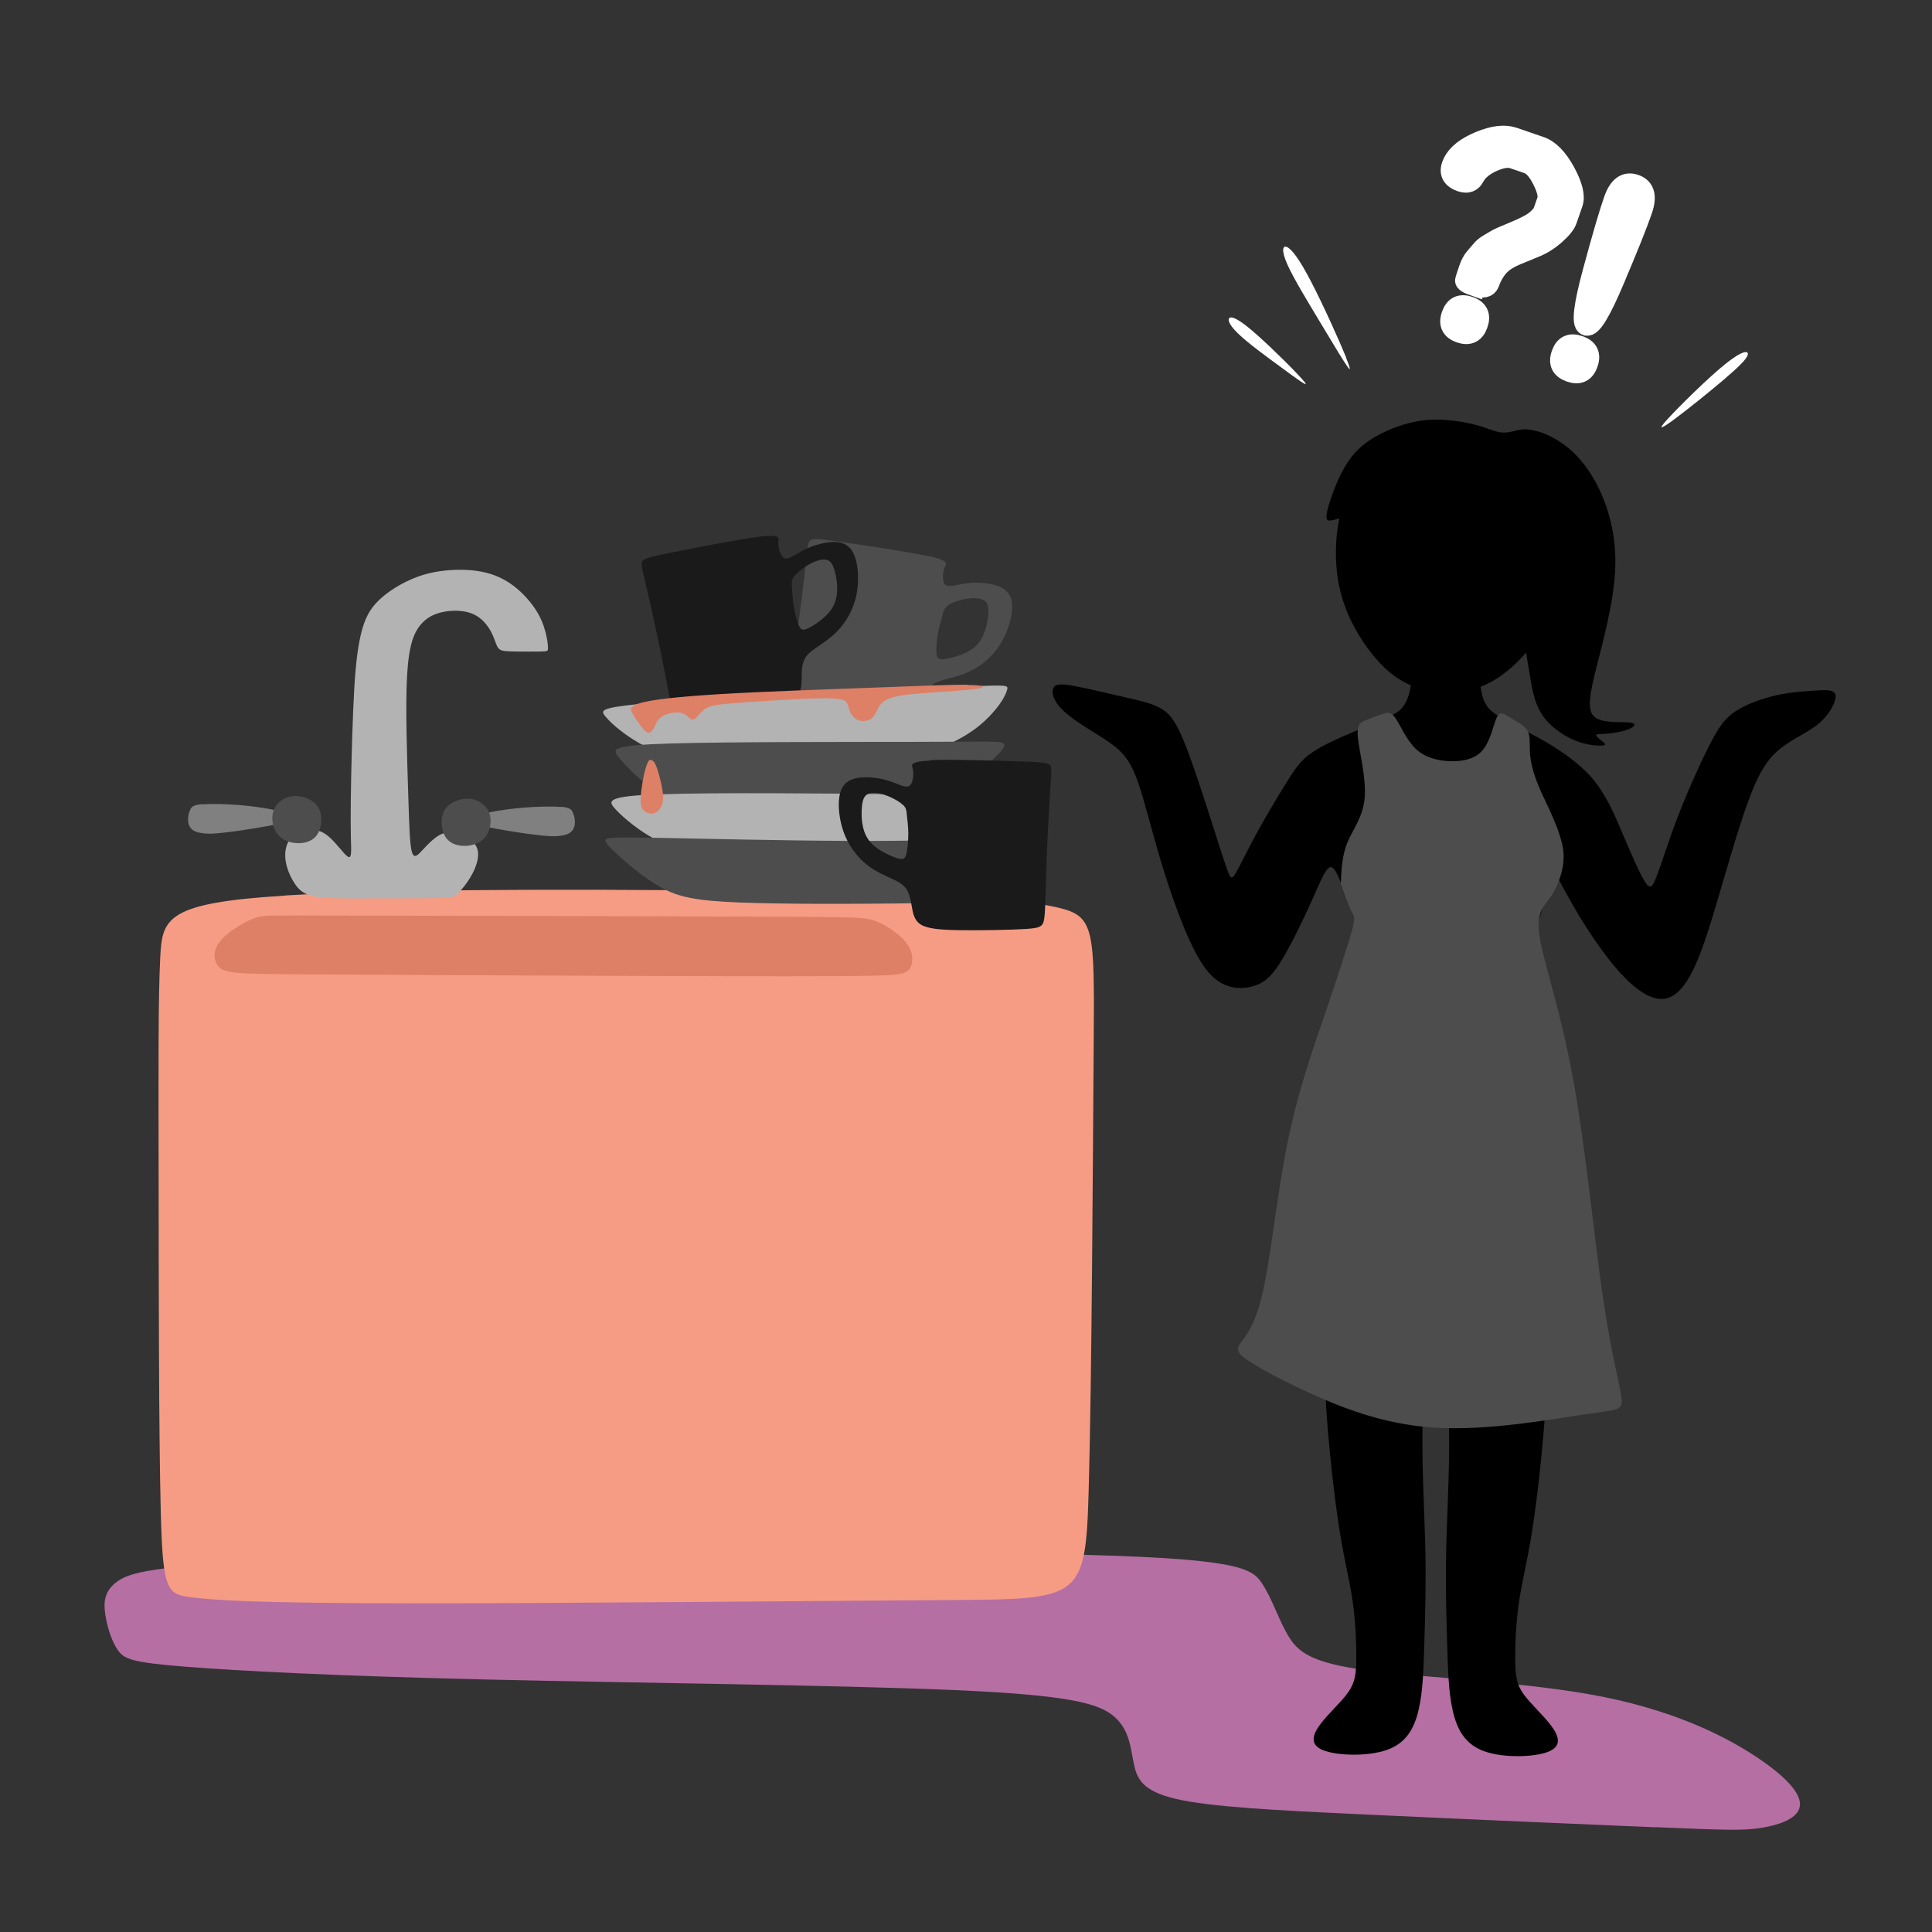 <?xml version="1.0" encoding="UTF-8"?>
<!DOCTYPE svg PUBLIC "-//W3C//DTD SVG 1.1//EN" "http://www.w3.org/Graphics/SVG/1.1/DTD/svg11.dtd">
<!-- Creator: CorelDRAW 2017 -->
<svg xmlns="http://www.w3.org/2000/svg" xml:space="preserve" width="143mm" height="143mm" version="1.1" style="shape-rendering:geometricPrecision; text-rendering:geometricPrecision; image-rendering:optimizeQuality; fill-rule:evenodd; clip-rule:evenodd"
viewBox="0 0 14300 14300"
 xmlns:xlink="http://www.w3.org/1999/xlink">
 <rect x="0" y="0" width="14300" height="14300" fill="#333333" stroke="none"/>
 <defs>
  <style type="text/css">
   <![CDATA[
    .str0 {stroke:white;stroke-width:150}
    .fil10 {fill:none;fill-rule:nonzero}
    .fil6 {fill:black}
    .fil7 {fill:black}
    .fil8 {fill:#1A1A1A}
    .fil4 {fill:#4D4D4D}
    .fil3 {fill:gray}
    .fil2 {fill:#B3B3B3}
    .fil0 {fill:#B56FA3}
    .fil5 {fill:#DE8066}
    .fil1 {fill:#F79C84}
    .fil11 {fill:white}
    .fil9 {fill:white;fill-rule:nonzero}
   ]]>
  </style>
 </defs>
 <g id="Слой_x0020_1">
  <path class="fil0" d="M12252 13525c-520,-22 -1436,-61 -2130,-94 -693,-32 -1164,-57 -1417,-116 -254,-59 -291,-152 -314,-266 -23,-114 -32,-248 -146,-345 -114,-97 -333,-158 -1190,-195 -857,-37 -2351,-52 -3461,-78 -1109,-26 -1834,-64 -2225,-95 -391,-31 -450,-56 -495,-120 -46,-64 -79,-167 -94,-262 -15,-95 -10,-180 93,-252 104,-71 307,-128 1687,-166 1380,-38 3936,-59 5267,-32 1331,26 1437,100 1513,214 76,114 123,269 194,388 71,119 166,203 592,258 425,56 1181,83 1747,197 565,114 941,313 1168,471 227,158 305,276 276,356 -28,80 -163,124 -292,143 -129,19 -253,15 -773,-7z"/>
  <path class="fil1" d="M2110 6628c880,-54 2609,-48 3750,-28 1141,20 1693,53 1968,117 275,63 273,156 267,1017 -6,860 -14,2487 -37,3298 -23,811 -59,804 -1033,811 -974,6 -2884,25 -4000,24 -1116,-1 -1437,-22 -1613,-45 -176,-23 -207,-48 -222,-631 -15,-583 -15,-1724 -16,-2531 -1,-806 -3,-1278 12,-1571 14,-293 44,-406 924,-460z"/>
  <path class="fil2" d="M3687 4795c-15,-20 -23,-57 -41,-96 -18,-40 -47,-83 -82,-114 -35,-31 -76,-50 -127,-59 -51,-9 -112,-7 -169,6 -57,14 -112,39 -158,96 -46,57 -84,144 -97,374 -13,230 0,603 8,858 8,255 12,393 28,447 16,53 44,22 79,-16 35,-38 78,-82 118,-106 39,-24 74,-27 110,-22 36,5 73,18 107,39 34,22 66,52 74,97 8,45 -8,106 -40,167 -32,61 -80,121 -112,151 -33,30 -50,30 -183,31 -133,1 -382,2 -556,2 -174,0 -275,-2 -342,-20 -67,-18 -100,-53 -129,-100 -29,-46 -53,-104 -61,-159 -8,-56 0,-110 25,-148 26,-38 69,-61 118,-73 49,-12 105,-14 165,33 60,46 123,140 153,158 29,18 25,-41 22,-139 -2,-98 -2,-235 2,-439 4,-204 12,-475 23,-664 11,-190 26,-298 46,-390 21,-92 48,-169 110,-239 62,-70 159,-134 252,-176 92,-42 180,-63 276,-72 96,-9 202,-6 292,17 90,22 165,64 230,119 65,55 121,123 157,188 36,65 52,125 61,169 9,44 10,71 10,86 -1,15 -4,18 -26,20 -22,2 -64,2 -114,2 -50,0 -109,0 -150,-2 -41,-2 -63,-5 -78,-25z"/>
  <path class="fil3" d="M1494 5954c65,-6 184,-3 280,5 96,8 171,20 221,29 50,10 76,18 90,34 14,16 14,41 2,57 -13,16 -39,23 -117,37 -78,14 -207,35 -296,45 -89,11 -137,12 -176,6 -39,-5 -67,-16 -84,-35 -17,-19 -23,-45 -22,-70 0,-25 7,-49 16,-69 9,-20 21,-35 86,-41z"/>
  <path class="fil4" d="M2048 5958c19,-24 45,-44 76,-55 31,-12 68,-15 106,-7 38,8 78,26 105,53 27,27 41,64 43,106 2,42 -8,89 -30,122 -22,33 -55,52 -96,60 -40,8 -87,4 -125,-11 -38,-14 -68,-39 -86,-72 -19,-33 -27,-75 -25,-109 2,-35 13,-63 31,-86z"/>
  <path class="fil5" d="M2223 6776c215,0 620,1 1249,3 629,1 1482,3 2004,5 522,2 712,3 820,7 109,4 136,9 173,22 36,13 82,34 131,68 49,34 101,80 128,127 27,47 28,95 20,129 -8,34 -24,54 -68,67 -43,13 -114,19 -510,21 -396,2 -1119,0 -1843,-3 -724,-3 -1449,-6 -1889,-9 -439,-2 -592,-4 -683,-13 -92,-8 -122,-24 -142,-52 -21,-28 -31,-68 -21,-110 10,-42 42,-84 91,-125 49,-41 115,-80 163,-102 48,-22 79,-28 107,-31 28,-3 54,-4 270,-4z"/>
  <path class="fil3" d="M4153 5973c-65,-6 -184,-3 -280,5 -96,8 -171,20 -221,29 -50,10 -76,18 -90,34 -14,16 -14,41 -2,57 13,16 39,23 117,37 78,14 207,35 296,45 89,11 137,12 176,6 39,-5 67,-16 84,-35 17,-19 23,-45 22,-70 0,-25 -7,-49 -16,-69 -9,-20 -21,-35 -86,-41z"/>
  <path class="fil4" d="M3599 5978c-19,-24 -45,-44 -76,-55 -31,-12 -68,-15 -106,-7 -38,8 -78,26 -105,53 -27,27 -41,64 -43,106 -2,42 8,89 30,122 22,33 55,52 96,60 40,8 87,4 125,-11 38,-14 68,-39 86,-72 19,-33 27,-75 25,-109 -2,-35 -13,-63 -31,-86z"/>
  <g id="_1499424662512">
   <path class="fil6" d="M7803 5081c25,-23 81,-17 173,1 92,18 219,49 330,74 110,25 203,44 273,80 70,36 116,88 179,239 63,151 143,400 203,586 59,186 98,308 122,375 24,66 33,77 62,29 29,-48 78,-153 150,-286 72,-133 168,-293 237,-403 69,-110 112,-170 230,-238 118,-68 311,-143 430,-193 119,-50 163,-75 194,-116 31,-41 48,-97 57,-160 9,-63 9,-132 31,-188 22,-55 67,-96 131,-119 65,-23 150,-29 210,-12 60,17 95,58 114,129 19,71 23,171 37,244 14,72 37,117 106,165 70,48 186,101 319,175 133,74 284,171 391,294 106,123 168,272 229,416 61,144 122,284 161,348 39,64 56,53 90,-35 34,-88 85,-254 155,-437 70,-183 160,-384 229,-520 68,-136 115,-208 199,-264 84,-56 206,-97 304,-119 98,-22 171,-26 237,-31 66,-5 124,-11 160,-3 36,8 49,29 35,76 -15,47 -57,121 -137,182 -80,61 -198,109 -288,189 -90,80 -152,192 -222,387 -70,195 -149,471 -216,699 -67,227 -123,405 -185,532 -62,127 -130,202 -210,215 -80,13 -173,-38 -268,-127 -95,-89 -191,-218 -270,-335 -79,-117 -141,-224 -196,-325 -55,-101 -102,-198 -123,-158 -22,40 -18,216 -78,365 -60,149 -184,271 -363,337 -180,67 -416,78 -589,21 -173,-57 -283,-183 -357,-300 -74,-117 -112,-225 -145,-312 -33,-87 -61,-153 -94,-137 -33,16 -72,115 -133,251 -61,136 -146,310 -213,423 -67,113 -118,165 -188,194 -71,29 -161,35 -243,-1 -81,-36 -153,-113 -232,-273 -80,-160 -167,-404 -237,-636 -70,-232 -122,-452 -172,-593 -50,-141 -99,-203 -168,-259 -70,-56 -160,-106 -241,-159 -80,-52 -150,-106 -188,-159 -38,-53 -44,-105 -18,-129z"/>
   <path class="fil6" d="M10693 3183c169,4 352,42 503,160 151,119 270,318 320,510 50,191 31,375 1,520 -30,145 -71,251 -147,362 -77,111 -189,226 -305,296 -115,70 -233,94 -347,94 -114,0 -224,-23 -323,-75 -99,-53 -187,-135 -274,-255 -87,-119 -173,-276 -211,-467 -38,-191 -27,-418 32,-605 59,-187 167,-336 298,-425 131,-89 285,-119 453,-115z"/>
   <path class="fil6" d="M10024 3790c-82,38 -131,55 -164,61 -33,6 -50,2 -39,-56 11,-58 49,-170 95,-268 47,-97 102,-180 191,-247 90,-68 215,-121 320,-148 106,-27 192,-30 277,-23 85,6 167,21 234,40 67,19 117,42 161,50 43,7 79,-1 113,-10 34,-8 66,-17 123,-7 57,10 140,38 227,99 88,61 181,156 260,310 79,154 145,368 133,627 -12,259 -100,564 -149,763 -48,199 -56,292 6,333 63,40 196,28 252,34 56,6 35,32 -11,50 -45,18 -115,29 -164,33 -48,4 -75,1 -75,10 0,9 27,31 47,47 20,16 33,27 -1,30 -34,3 -114,-1 -204,-38 -90,-37 -190,-107 -247,-198 -57,-91 -72,-203 -89,-305 -17,-102 -36,-192 -47,-364 -11,-171 -13,-423 -53,-597 -40,-174 -118,-272 -272,-323 -153,-51 -382,-55 -554,-28 -172,28 -289,87 -371,125z"/>
   <path class="fil7" d="M10593 9488c0,277 -48,611 -61,953 -13,342 9,693 17,983 7,290 0,521 -6,720 -6,200 -10,369 -42,508 -32,139 -91,249 -235,300 -144,51 -373,43 -474,2 -102,-42 -76,-117 -17,-195 59,-78 152,-160 203,-232 51,-72 60,-136 61,-251 1,-115 -6,-280 -28,-430 -22,-150 -58,-284 -93,-499 -35,-215 -69,-511 -92,-790 -22,-279 -33,-541 -10,-868 23,-328 79,-721 147,-929 68,-208 148,-231 239,-199 91,32 193,120 268,274 75,154 124,376 124,653z"/>
   <path class="fil7" d="M10661 9499c0,277 48,611 61,953 13,342 -9,693 -17,983 -7,290 0,521 6,720 6,200 10,369 42,508 32,139 91,249 235,300 144,51 373,43 474,2 102,-42 76,-117 17,-195 -59,-78 -152,-160 -203,-232 -51,-72 -60,-136 -61,-251 -1,-115 6,-280 28,-430 22,-150 58,-284 93,-499 35,-215 69,-511 92,-790 22,-279 33,-541 10,-868 -23,-328 -79,-721 -147,-929 -68,-208 -148,-231 -239,-199 -91,32 -193,120 -268,274 -75,154 -124,376 -124,653z"/>
   <path class="fil4" d="M11542 6176c23,68 39,137 28,219 -10,82 -47,178 -95,247 -48,68 -109,110 -78,298 30,189 150,525 243,1027 93,502 157,1170 221,1612 64,443 127,660 140,763 13,103 -23,90 -274,127 -251,37 -717,123 -1110,98 -393,-25 -711,-160 -929,-259 -217,-100 -334,-165 -414,-215 -81,-50 -126,-84 -106,-129 20,-45 105,-100 170,-363 65,-263 110,-734 189,-1129 79,-395 193,-713 285,-982 92,-269 163,-488 193,-597 30,-109 18,-109 -3,-149 -20,-40 -49,-122 -78,-203 5,-104 9,-207 49,-305 40,-97 116,-189 128,-331 12,-142 -38,-335 -50,-439 -11,-104 17,-118 55,-134 38,-16 87,-33 124,-46 37,-13 63,-22 98,28 35,50 80,160 149,227 70,67 164,90 256,93 91,3 180,-14 236,-76 56,-61 79,-167 99,-222 20,-56 36,-61 59,-53 23,8 52,30 88,51 36,22 79,43 96,84 17,41 9,101 14,164 5,64 23,132 48,198 25,66 56,130 87,195 30,65 59,131 82,199z"/>
  </g>
  <path class="fil4" d="M6871 4117c-139,-31 -422,-73 -594,-98 -173,-25 -235,-34 -266,-26 -31,8 -31,32 -45,162 -14,131 -43,368 -69,554 -26,187 -50,323 -56,398 -5,75 8,88 120,115 112,27 323,69 474,93 151,25 243,32 298,10 55,-22 72,-75 90,-125 18,-50 37,-97 71,-126 34,-29 85,-40 144,-56 60,-16 128,-37 196,-79 67,-43 133,-107 180,-188 47,-81 75,-178 78,-250 2,-72 -22,-119 -72,-148 -50,-29 -127,-40 -188,-40 -62,-1 -109,9 -149,17 -40,8 -73,13 -89,-4 -16,-17 -16,-58 -13,-85 4,-27 11,-40 18,-57 7,-17 12,-38 -127,-69zm146 363c32,-22 92,-42 145,-49 53,-8 99,-3 125,15 26,18 31,50 28,97 -3,47 -15,109 -38,160 -23,51 -57,90 -111,120 -55,29 -130,49 -174,55 -44,5 -57,-3 -61,-42 -3,-38 3,-106 13,-158 10,-52 23,-90 31,-120 8,-31 11,-55 43,-76z"/>
  <path class="fil8" d="M5619 3973c-141,17 -422,72 -593,106 -171,34 -233,46 -260,64 -27,18 -19,40 11,168 30,128 82,361 120,546 37,185 60,322 80,394 20,72 36,80 151,69 115,-12 327,-43 478,-70 151,-27 240,-51 284,-90 44,-39 43,-95 44,-147 0,-53 2,-103 25,-142 23,-39 67,-66 117,-101 51,-35 109,-77 158,-140 49,-63 90,-145 107,-237 17,-92 12,-193 -10,-262 -22,-69 -60,-105 -117,-116 -57,-11 -133,5 -191,25 -58,20 -99,45 -134,65 -35,20 -64,37 -85,26 -21,-11 -35,-49 -40,-76 -5,-27 -2,-41 -2,-60 1,-18 -1,-40 -142,-23zm259 294c23,-31 73,-70 120,-95 47,-25 92,-36 122,-28 30,8 46,37 58,82 13,45 22,108 17,164 -5,56 -24,104 -65,150 -42,46 -106,90 -146,109 -40,20 -55,16 -71,-19 -16,-35 -32,-101 -40,-154 -8,-53 -8,-92 -11,-124 -2,-32 -7,-55 15,-86z"/>
  <path class="fil2" d="M4719 5213c280,-27 845,-60 1347,-85 501,-25 938,-43 1162,-50 224,-8 235,-5 227,25 -8,31 -34,90 -104,169 -70,80 -183,180 -386,259 -202,79 -493,135 -819,158 -327,23 -689,12 -946,-31 -257,-43 -407,-117 -514,-185 -107,-68 -170,-129 -205,-170 -35,-42 -42,-63 238,-91z"/>
  <path class="fil4" d="M4964 5503c439,-13 1324,-11 1814,-12 490,-1 587,-5 629,4 43,10 32,34 -17,86 -49,52 -137,133 -250,200 -114,67 -253,119 -488,152 -235,33 -565,46 -844,50 -280,4 -509,0 -670,-26 -161,-26 -252,-74 -341,-142 -88,-68 -174,-155 -220,-213 -46,-58 -52,-86 387,-99z"/>
  <path class="fil2" d="M4894 5879c399,-14 1204,-6 1716,-1 512,4 732,5 842,15 110,10 110,30 69,83 -40,54 -121,141 -250,210 -129,69 -306,119 -596,144 -291,25 -695,25 -990,15 -295,-10 -481,-29 -616,-59 -135,-29 -221,-69 -306,-125 -85,-56 -170,-128 -216,-181 -46,-54 -52,-88 347,-102z"/>
  <path class="fil4" d="M7355 6211c-221,4 -590,15 -1080,13 -490,-2 -1102,-17 -1425,-23 -323,-5 -358,-1 -367,13 -9,14 9,38 82,106 73,68 202,179 329,249 127,70 251,98 580,111 329,13 862,11 1185,7 323,-4 437,-11 565,-69 128,-58 270,-167 355,-244 85,-76 114,-120 92,-143 -22,-23 -94,-25 -315,-21z"/>
  <path class="fil8" d="M6891 5626c142,-6 428,2 602,8 174,5 237,8 266,21 29,13 25,37 16,168 -9,131 -22,369 -29,558 -7,188 -7,327 -15,402 -8,75 -23,85 -138,93 -115,7 -330,11 -483,9 -153,-2 -245,-11 -295,-42 -50,-32 -58,-86 -67,-138 -9,-52 -19,-102 -48,-136 -29,-35 -76,-54 -132,-80 -56,-26 -120,-58 -179,-112 -59,-54 -112,-129 -144,-216 -32,-88 -43,-188 -33,-260 10,-71 42,-113 97,-133 55,-20 132,-17 193,-7 61,10 105,28 143,43 38,15 69,26 88,11 19,-14 26,-54 27,-81 1,-27 -4,-41 -8,-59 -4,-18 -5,-39 137,-46zm-208 332c-27,-27 -83,-57 -134,-74 -51,-17 -97,-21 -125,-7 -28,13 -39,43 -44,90 -5,47 -4,110 10,164 14,54 40,99 89,137 49,39 119,71 162,84 43,13 57,7 67,-30 10,-37 15,-105 15,-158 -1,-53 -7,-92 -10,-124 -3,-32 -2,-56 -29,-83z"/>
  <path class="fil9" d="M10921 2120c-55,-19 -80,-34 -76,-46 4,-11 6,-20 8,-26 2,-5 9,-25 20,-59 11,-33 26,-61 44,-82 18,-21 34,-39 47,-55 13,-16 31,-31 53,-44 22,-13 41,-25 57,-34 16,-10 63,-30 140,-62 77,-32 130,-60 158,-85 29,-25 46,-46 52,-65 6,-18 15,-44 27,-77 12,-33 0,-84 -34,-152 -34,-68 -70,-109 -108,-122 -38,-13 -74,-26 -111,-38 -36,-12 -87,-4 -151,24 -64,29 -109,66 -133,111 -24,46 -65,55 -121,28 -56,-27 -69,-72 -38,-134 30,-62 97,-114 198,-156 102,-42 185,-51 249,-29 64,22 130,45 198,68 68,23 129,86 185,188 55,102 74,179 56,231 -18,52 -32,94 -43,124 -10,30 -39,66 -85,107 -46,41 -96,73 -150,95 -54,22 -99,41 -136,56 -36,15 -67,31 -92,49 -25,18 -47,40 -66,68 -19,28 -34,58 -46,92 -13,34 -46,41 -101,22zm-114 343c-65,-22 -86,-66 -63,-131 22,-64 66,-86 131,-63 65,22 86,66 63,131 -22,64 -66,86 -131,63z"/>
  <path id="1" class="fil9" d="M11742 2409c-36,-13 -21,-145 47,-396 68,-251 119,-428 155,-530 35,-103 88,-142 159,-117 70,24 88,88 52,190 -35,103 -104,274 -205,513 -101,240 -170,353 -207,340zm-121 344c-65,-23 -87,-66 -64,-131 22,-65 66,-86 132,-63 65,23 87,66 64,131 -22,65 -66,86 -132,63z"/>
  <path id="2" class="fil10 str0" d="M10921 2120c-55,-19 -80,-34 -76,-46 4,-11 6,-20 8,-26 2,-5 9,-25 20,-59 11,-33 26,-61 44,-82 18,-21 34,-39 47,-55 13,-16 31,-31 53,-44 22,-13 41,-25 57,-34 16,-10 63,-30 140,-62 77,-32 130,-60 158,-85 29,-25 46,-46 52,-65 6,-18 15,-44 27,-77 12,-33 0,-84 -34,-152 -34,-68 -70,-109 -108,-122 -38,-13 -74,-26 -111,-38 -36,-12 -87,-4 -151,24 -64,29 -109,66 -133,111 -24,46 -65,55 -121,28 -56,-27 -69,-72 -38,-134 30,-62 97,-114 198,-156 102,-42 185,-51 249,-29 64,22 130,45 198,68 68,23 129,86 185,188 55,102 74,179 56,231 -18,52 -32,94 -43,124 -10,30 -39,66 -85,107 -46,41 -96,73 -150,95 -54,22 -99,41 -136,56 -36,15 -67,31 -92,49 -25,18 -47,40 -66,68 -19,28 -34,58 -46,92 -13,34 -46,41 -101,22zm-114 343c-65,-22 -86,-66 -63,-131 22,-64 66,-86 131,-63 65,22 86,66 63,131 -22,64 -66,86 -131,63z"/>
  <path id="3" class="fil10 str0" d="M11742 2409c-36,-13 -21,-145 47,-396 68,-251 119,-428 155,-530 35,-103 88,-142 159,-117 70,24 88,88 52,190 -35,103 -104,274 -205,513 -101,240 -170,353 -207,340zm-121 344c-65,-23 -87,-66 -64,-131 22,-65 66,-86 132,-63 65,23 87,66 64,131 -22,65 -66,86 -132,63z"/>
  <path class="fil11" d="M9964 2647c-49,-121 -170,-390 -259,-561 -88,-170 -144,-241 -178,-257 -33,-16 -45,23 1,127 46,104 149,272 231,409 83,137 145,242 188,309 43,67 65,95 16,-26z"/>
  <path class="fil11" d="M9653 2824c-44,-55 -225,-235 -344,-341 -119,-106 -175,-137 -201,-133 -25,5 -20,45 53,116 72,71 211,172 327,257 116,85 209,155 165,100z"/>
  <path class="fil11" d="M12342 3103c85,-93 301,-307 431,-411 130,-104 172,-97 163,-65 -9,33 -71,92 -177,183 -106,90 -256,211 -355,285 -99,74 -147,101 -62,8z"/>
  <path class="fil5" d="M7161 5068c-114,-1 -330,8 -679,21 -349,13 -832,29 -1159,49 -327,20 -499,42 -582,65 -83,23 -77,45 -62,73 14,28 37,61 58,89 21,29 41,53 58,58 17,5 32,-10 45,-35 13,-25 23,-60 57,-83 34,-23 91,-34 129,-31 38,4 55,22 71,35 16,13 29,21 44,13 15,-8 32,-33 52,-53 20,-21 42,-38 104,-49 62,-12 162,-18 330,-29 168,-11 403,-26 521,-22 118,4 120,26 130,59 9,32 26,75 59,95 33,20 82,18 112,-4 30,-23 41,-66 63,-97 22,-32 55,-51 112,-65 57,-14 138,-21 231,-28 93,-7 198,-14 274,-20 76,-6 122,-12 139,-20 17,-8 6,-18 -108,-19z"/>
  <path class="fil5" d="M4855 5666c16,36 34,106 44,159 10,54 13,92 3,125 -10,33 -33,61 -62,69 -28,8 -62,-3 -80,-25 -18,-22 -21,-54 -17,-104 4,-50 15,-117 25,-163 11,-46 21,-72 28,-86 7,-14 10,-16 19,-16 9,0 24,4 40,40z"/>
 </g>
</svg>
